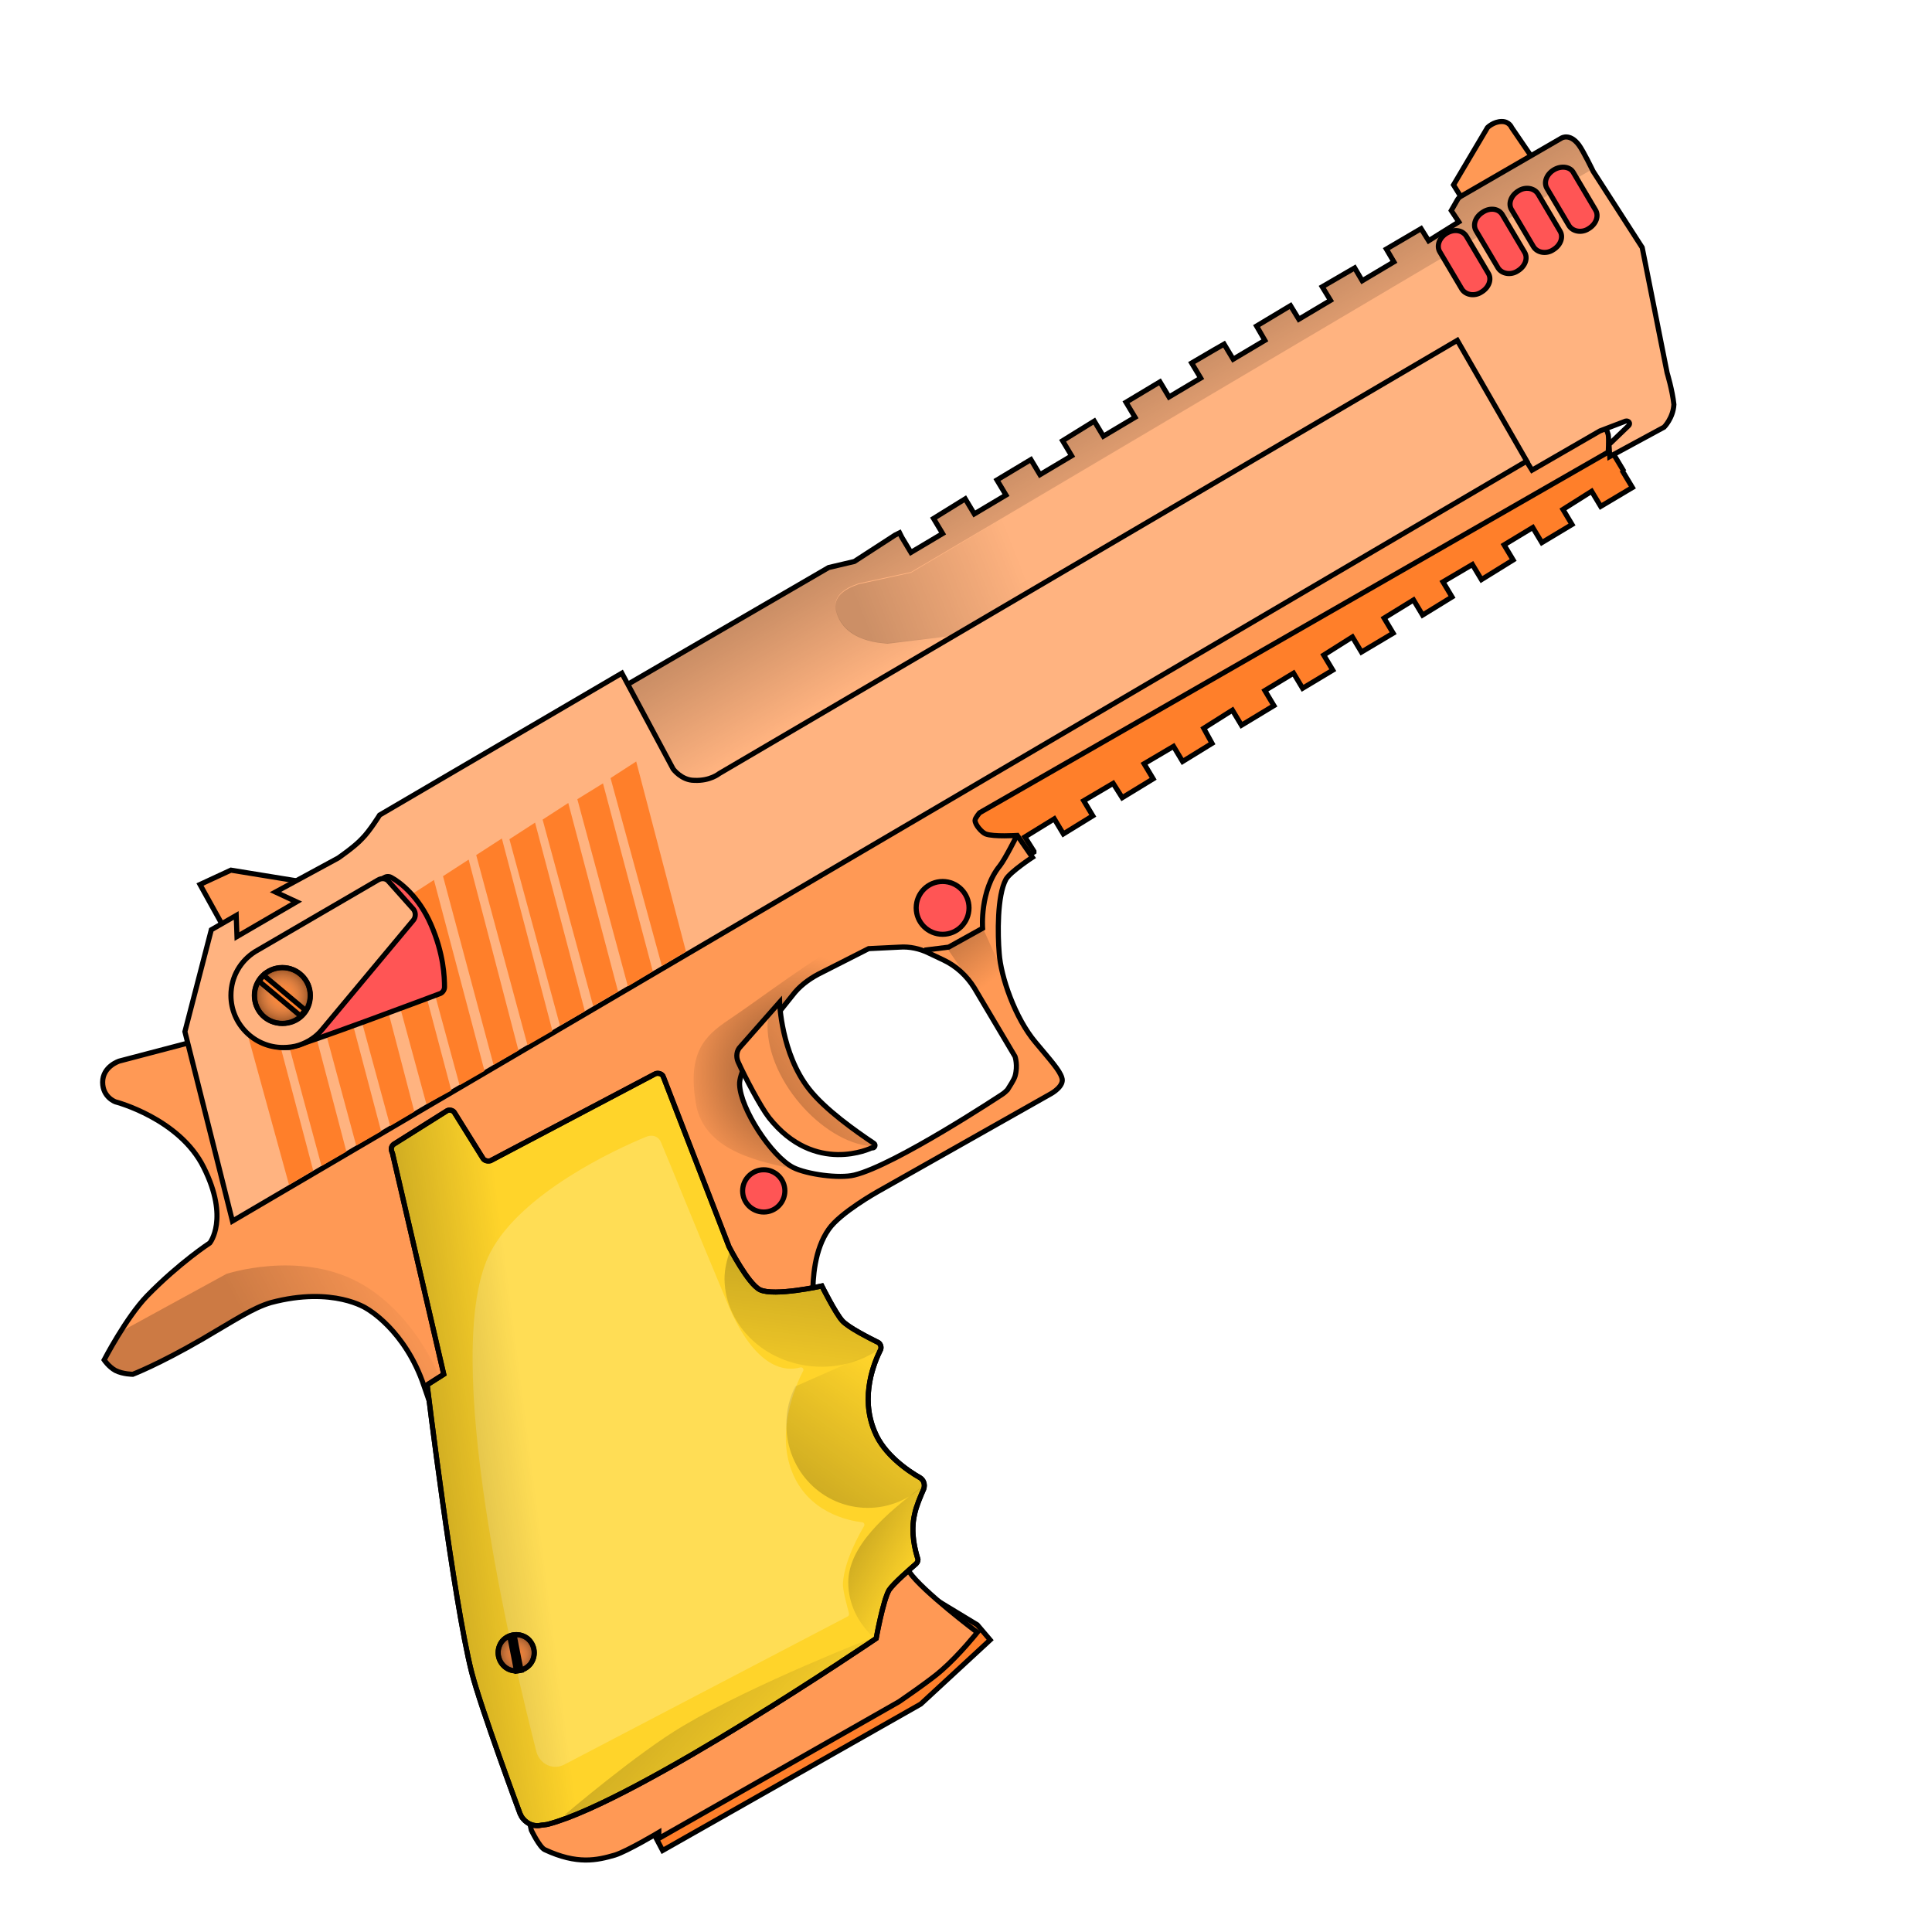 <?xml version="1.0" encoding="UTF-8" standalone="no"?>
<!-- Generator: Adobe Illustrator 19.0.0, SVG Export Plug-In . SVG Version: 6.00 Build 0)  -->

<svg
   xmlns:dc="http://purl.org/dc/elements/1.1/"
   xmlns:cc="http://creativecommons.org/ns#"
   xmlns:rdf="http://www.w3.org/1999/02/22-rdf-syntax-ns#"
   xmlns:svg="http://www.w3.org/2000/svg"
   xmlns="http://www.w3.org/2000/svg"
   xmlns:xlink="http://www.w3.org/1999/xlink"
   xmlns:sodipodi="http://sodipodi.sourceforge.net/DTD/sodipodi-0.dtd"
   xmlns:inkscape="http://www.inkscape.org/namespaces/inkscape"
   version="1.1"
   id="Layer_1"
   x="0px"
   y="0px"
   viewBox="0 0 256 256"
   style="enable-background:new 0 0 256 256;"
   xml:space="preserve"
   sodipodi:docname="D-Eagle.svg"
   inkscape:version="0.92.3 (2405546, 2018-03-11)"><defs
   id="defs3977"><linearGradient
     y2="196.679"
     x2="107.452"
     y1="183.106"
     x1="121.025"
     gradientUnits="userSpaceOnUse"
     id="linearGradient5313">
		<stop
   id="stop5309"
   style="stop-color:#000000;stop-opacity:0.2"
   offset="0" />
		<stop
   id="stop5311"
   style="stop-color:#000000;stop-opacity:0"
   offset="1" />
	</linearGradient><linearGradient
     inkscape:collect="always"
     xlink:href="#XMLID_77_"
     id="linearGradient5164"
     gradientUnits="userSpaceOnUse"
     x1="114.79"
     y1="83.02"
     x2="135.365"
     y2="74.883"
     spreadMethod="pad" /><linearGradient
     inkscape:collect="always"
     xlink:href="#XMLID_77_"
     id="linearGradient5172"
     x1="103.158"
     y1="80.212"
     x2="110.565"
     y2="92.877"
     gradientUnits="userSpaceOnUse" /><linearGradient
     inkscape:collect="always"
     xlink:href="#XMLID_79_"
     id="linearGradient5180"
     x1="38.399"
     y1="185.967"
     x2="58.202"
     y2="175.488"
     gradientUnits="userSpaceOnUse" /><linearGradient
     inkscape:collect="always"
     xlink:href="#XMLID_77_"
     id="linearGradient5190"
     x1="112.631"
     y1="168.333"
     x2="110.077"
     y2="188.375"
     gradientUnits="userSpaceOnUse" /><linearGradient
     inkscape:collect="always"
     xlink:href="#XMLID_79_"
     id="linearGradient5198"
     x1="108.358"
     y1="199.434"
     x2="120.061"
     y2="183.23"
     gradientUnits="userSpaceOnUse" /><linearGradient
     inkscape:collect="always"
     xlink:href="#XMLID_76_"
     id="linearGradient5210"
     x1="101.419"
     y1="197.369"
     x2="121.439"
     y2="208.35"
     gradientUnits="userSpaceOnUse" /><radialGradient
     inkscape:collect="always"
     xlink:href="#XMLID_75_"
     id="radialGradient5277"
     cx="37.4"
     cy="131.9"
     fx="37.4"
     fy="131.9"
     r="4.037"
     gradientUnits="userSpaceOnUse"
     gradientTransform="translate(0.027,0.02)" /><radialGradient
     inkscape:collect="always"
     xlink:href="#XMLID_75_"
     id="radialGradient5285"
     cx="68.45"
     cy="219.008"
     fx="68.45"
     fy="219.008"
     r="2.72"
     gradientTransform="matrix(1,0,0,1.022,-0.056,-4.681)"
     gradientUnits="userSpaceOnUse" /><linearGradient
     inkscape:collect="always"
     xlink:href="#XMLID_78_"
     id="linearGradient5299"
     x1="85.957"
     y1="222.82"
     x2="103.688"
     y2="238.651"
     gradientUnits="userSpaceOnUse" /><linearGradient
     inkscape:collect="always"
     xlink:href="#linearGradient5313"
     id="linearGradient5307"
     x1="104.668"
     y1="146.587"
     x2="115.434"
     y2="138.672"
     gradientUnits="userSpaceOnUse" /><radialGradient
     inkscape:collect="always"
     xlink:href="#XMLID_74_"
     id="radialGradient5321"
     cx="105.321"
     cy="142.084"
     fx="105.321"
     fy="142.084"
     r="15.593"
     gradientTransform="matrix(1,0,0,1.012,0,-1.608)"
     gradientUnits="userSpaceOnUse" /><linearGradient
     inkscape:collect="always"
     xlink:href="#XMLID_79_"
     id="linearGradient5337"
     x1="127.209"
     y1="124.459"
     x2="131.415"
     y2="129.962"
     gradientUnits="userSpaceOnUse" /><linearGradient
     inkscape:collect="always"
     xlink:href="#XMLID_73_"
     id="linearGradient5347"
     gradientUnits="userSpaceOnUse"
     x1="167.645"
     y1="82.01"
     x2="181.078"
     y2="103.871" /><linearGradient
     inkscape:collect="always"
     xlink:href="#XMLID_79_"
     id="linearGradient5399"
     x1="58.45"
     y1="210.609"
     x2="72.455"
     y2="208.8"
     gradientUnits="userSpaceOnUse"
     gradientTransform="translate(-1e-6)" /></defs><sodipodi:namedview
   pagecolor="#ffffff"
   bordercolor="#666666"
   borderopacity="1"
   objecttolerance="10"
   gridtolerance="10"
   guidetolerance="10"
   inkscape:pageopacity="0"
   inkscape:pageshadow="2"
   inkscape:window-width="1920"
   inkscape:window-height="1018"
   id="namedview3975"
   showgrid="false"
   inkscape:zoom="6.6328124"
   inkscape:cx="72.671047"
   inkscape:cy="53.390279"
   inkscape:window-x="-8"
   inkscape:window-y="-8"
   inkscape:window-maximized="1"
   inkscape:current-layer="XMLID_26_" />
<style
   type="text/css"
   id="style3847">
	.st0{fill:#F57E2E;stroke:#000000;stroke-width:0.675;}
	.st1{fill:url(#XMLID_65_);}
	.st2{fill:#F79858;stroke:#000000;stroke-width:0.675;}
	.st3{fill:#FAB280;stroke:#000000;stroke-width:0.675;}
	.st4{fill:url(#XMLID_66_);stroke:#000000;stroke-width:0.675;}
	.st5{fill:#F57E2E;}
	.st6{fill:#FFD42A;stroke:#000000;stroke-width:0.675;}
	.st7{fill:url(#XMLID_69_);stroke:#000000;stroke-width:0.675;}
	.st8{fill:#FAB27F;stroke:#000000;stroke-width:0.675;}
	.st9{fill:#EE3532;stroke:#000000;stroke-width:0.675;}
	.st10{fill:#FEDD55;}
	.st11{fill:url(#XMLID_70_);stroke:#000000;stroke-width:0.675;}
	.st12{fill:#FFFFFF;stroke:#000000;stroke-width:0.675;}
	.st13{fill:url(#XMLID_71_);stroke:#000000;stroke-width:0.675;}
	.st14{fill:none;stroke:#000000;stroke-width:0.675;}
	.st15{fill:url(#XMLID_72_);}
	.st16{fill:url(#XMLID_73_);}
	.st17{fill:url(#XMLID_74_);}
	.st18{fill:url(#XMLID_75_);}
	.st19{fill:url(#XMLID_76_);}
	.st20{fill:url(#XMLID_77_);}
	.st21{fill:url(#XMLID_78_);}
	.st22{fill:url(#XMLID_79_);}
</style>
<g
   id="XMLID_26_">
	<polygon
   id="XMLID_8_"
   class="st0"
   points="115.8,207 83.4,135.4 128,118.2 137,112.9 137,112.8 135.8,110.9 139.7,108.5    140.9,110.5 144.8,108.1 143.6,106.1 147.5,103.8 148.7,105.7 152.8,103.2 151.6,101.2 155.5,98.9 156.7,100.9 160.6,98.5    159.5,96.5 163.3,94.1 164.5,96.1 168.8,93.5 167.6,91.5 171.4,89.2 172.6,91.2 176.6,88.8 175.4,86.8 179.2,84.4 180.4,86.4    184.6,83.9 183.4,81.9 187.3,79.5 188.5,81.5 192.4,79.1 191.2,77.1 195.1,74.8 196.3,76.8 200.5,74.2 199.3,72.2 203.1,69.9    204.3,71.9 208.3,69.5 207.1,67.5 210.9,65.1 212.1,67.1 216.3,64.6 215.1,62.6 215.3,62.5 215.2,62.5 203.3,42.7 49.2,130.3    90.8,240.5 86.8,243.3 87.8,245.2 122,225.8 131.2,217.3 129.5,215.3  "
   style="fill:#ff7f2a;stroke:#000000;stroke-opacity:1" />
	<linearGradient
   id="XMLID_65_"
   gradientUnits="userSpaceOnUse"
   x1="173.855"
   y1="88.543"
   x2="170.967"
   y2="83.54">
		<stop
   offset="0"
   style="stop-color:#FFFFFF;stop-opacity:0.6"
   id="stop3850" />
		<stop
   offset="0.161"
   style="stop-color:#000000;stop-opacity:0.5"
   id="stop3852" />
		<stop
   offset="0.306"
   style="stop-color:#000000"
   id="stop3854" />
		<stop
   offset="0.425"
   style="stop-color:#000000;stop-opacity:0.107"
   id="stop3856" />
		<stop
   offset="0.742"
   style="stop-color:#000000;stop-opacity:0.8"
   id="stop3858" />
	</linearGradient>
	<path
   id="XMLID_49_"
   class="st1"
   d="M213.1,59.9l-83.3,47.9c0,0-0.6,0.7-0.6,1c0,0.6,0.9,1.6,1.4,1.8c1,0.4,4.2,0.2,4.2,0.2l0.5,0   l79.7-48.5l-1.9-3.1l0,0C213.1,59.6,213.1,59.9,213.1,59.9z"
   style="stroke:none;stroke-opacity:1;fill:url(#linearGradient5347);fill-opacity:1" />
	<path
   id="XMLID_6_"
   class="st2"
   d="M213.1,59.9c0,0,0.1-1.7,0-2.3c-0.4-1.5-2.8-5.5-2.8-5.5l2.8-23.9l-6.2-9.1l-3.8,1.9l-2.8-4.1   c0,0-0.3-0.8-1.3-0.8c-1.1,0-1.9,0.8-1.9,0.8l-4.5,7.6l3.4,5.5L46.6,117.9l-16-2.6l-4.1,1.9l4.6,8.3l-5.4,12.5l-9.9,2.6   c0,0-2.2,0.7-2.2,2.8c0,2,1.7,2.6,1.7,2.6s8.5,2.2,11.7,8.7c3.4,6.8,0.8,10,0.8,10s-4,2.6-8.3,7c-2.8,2.9-5.7,8.5-5.7,8.5   s0.6,0.9,1.5,1.4c1,0.5,2.3,0.5,2.3,0.5s3.4-1.3,9.1-4.6c4.3-2.5,6.8-4.2,9.2-4.9c8.3-2.2,12.7,0.8,12.7,0.8s5.1,2.8,7.6,10.3   C57.2,186.5,60,195,60,195l10.4,47.5c0,0,1.1,2.3,1.8,2.6c4.3,2,6.9,1.4,9.3,0.7c1.6-0.5,5.8-3,5.8-3v0.8l31.8-18.1   c0,0,4.4-3,5.7-4.2c2.3-2,4.7-5,4.7-5s-7.3-5.5-9-8c-5.4-8.1-12.7-27-12.8-36.7c0-2.2,0.2-6,2.1-8.7c1.5-2.2,6.5-5,6.5-5l23-13   c0,0,1.8-1,1.4-2.1c-0.3-1-1.5-2.3-3.5-4.7c-2.7-3.2-4.6-8.7-4.8-11.8c-0.2-2.4-0.3-7.6,0.9-9.8c0.6-1,3.5-2.9,3.5-2.9l-2-2.9   c0,0-3.2,0.2-4.2-0.2c-0.5-0.2-1.4-1.2-1.4-1.8c0-0.3,0.6-1,0.6-1L213.1,59.9z M134.5,140c0,0,0.4,1.2,0,2.6   c-0.2,0.6-0.7,1.3-1,1.8c-0.2,0.2-0.4,0.4-0.7,0.6c0,0-14.2,9.4-19.6,10.7c-2,0.5-6.3-0.1-8.1-1c-2.9-1.5-7-7.8-7.1-11   c-0.1-2.8,5.4-9.8,5.4-9.8l1.6-2c0.9-1.2,2.1-2.1,3.4-2.8l6.7-3.4l4.1-0.2c1.3-0.1,2.7,0.2,3.9,0.8l1.9,0.9   c1.7,0.8,3.1,2.1,4.1,3.7L134.5,140z"
   style="fill:#ff9955;stroke:#000000;stroke-opacity:1" />
	<path
   id="XMLID_4_"
   class="st3"
   d="M220.9,49.4l-3.3-16.6l-6.5-10.1c0,0-1.3-2.7-1.9-3.5c-1.2-1.6-2.3-0.9-2.3-0.9L193.6,26   c-0.2,0.1-0.4,0.3-0.5,0.5l-0.8,1.4l0,0l1,1.5l-4,2.5l-1-1.6l-4.6,2.7l1,1.7l-4.2,2.5l-1-1.7l-4.3,2.5l1.1,1.8l-4.2,2.5l-1.1-1.8   l-4.5,2.7l1.1,1.9l-4.2,2.5l-1.2-2l-1.4,0.8l-2.9,1.7l1.2,2l-4.2,2.5l-1.2-2l-4.5,2.7l1.2,2l-4.2,2.5l-1.2-2l-4.2,2.6l1.2,2   l-4.2,2.5l-1.2-2l-4.5,2.7l1.2,2l-4.2,2.5l-1.2-2l-4.2,2.6l1.2,2l-4.2,2.5l-1.2-2l-0.3-0.6l-0.6,0.3l-5.4,3.5l-3.4,0.8L80.9,92   l-4.4,21.7L192.9,46L203,62.3l9-5.2l3.4-1.3c0.4-0.1,0.7,0.3,0.4,0.6l-2.6,2.5l0.1,1.6l7.2-3.9c0,0,1.2-1.2,1.3-3   C221.6,51.7,220.9,49.4,220.9,49.4z"
   style="stroke:#000000;stroke-opacity:1;fill:#ffb380" />
	<linearGradient
   id="XMLID_66_"
   gradientUnits="userSpaceOnUse"
   x1="146.781"
   y1="73.173"
   x2="138.007"
   y2="57.977"
   xlink:href="#XMLID_71_">
		<stop
   offset="0"
   style="stop-color:#FFFFFF;stop-opacity:0.6"
   id="stop3864" />
		<stop
   offset="0.161"
   style="stop-color:#000000;stop-opacity:0.5"
   id="stop3866" />
		<stop
   offset="0.306"
   style="stop-color:#000000;stop-opacity:0.8"
   id="stop3868" />
		<stop
   offset="0.425"
   style="stop-color:#000000;stop-opacity:0.107"
   id="stop3870" />
		<stop
   offset="0.747"
   style="stop-color:#000000;stop-opacity:0.5"
   id="stop3872" />
	</linearGradient>
	<path
   id="XMLID_62_"
   class="st4"
   d="M113.8,77.3l6.9-1.5L211,22.4c-0.3-0.7-1.3-2.6-1.8-3.3c-1.2-1.6-2.3-0.9-2.3-0.9L193.6,26   c-0.2,0.1-0.4,0.3-0.5,0.5l-0.8,1.4l0,0l1,1.5l-4,2.5l-1-1.6l-4.6,2.7l1,1.7l-4.2,2.5l-1-1.7l-4.3,2.5l1.1,1.8l-4.2,2.5l-1.1-1.8   l-4.5,2.7l1.1,1.9l-4.2,2.5l-1.2-2l-1.4,0.8l-2.9,1.7l1.2,2l-4.2,2.5l-1.2-2l-4.5,2.7l1.2,2l-4.2,2.5l-1.2-2l-4.2,2.6l1.2,2   l-4.2,2.5l-1.2-2l-4.5,2.7l1.2,2l-4.2,2.5l-1.2-2l-4.2,2.6l1.2,2l-4.2,2.5l-1.2-2l-0.3-0.6l-0.6,0.3l-5.4,3.5l-3.4,0.8L80.9,92   l-4.4,21.7l50.3-29.3l0-0.3l-9.2,1.1c-0.5,0-5.7-0.1-6.8-4.3C110.1,78.4,113.3,77.5,113.8,77.3z"
   style="stroke:none;stroke-opacity:1;fill-opacity:1.0;fill:url(#linearGradient5172)" />
	<path
   id="XMLID_41_"
   class="st3"
   d="M30.8,161.8L202.3,61.1l-9.2-16l-97.8,57.4c0,0-1.2,1-3.3,0.9c-1.7,0-2.8-1.5-2.8-1.5   l-6.8-12.7L50.3,108c0,0-1.3,2.1-2.3,3.1c-1,1.1-3.2,2.6-3.2,2.6l-8.3,4.5l2.8,1.3l-7.9,4.6l-0.1-2.8l-3.3,1.9l-3.5,13.5   L30.8,161.8z"
   style="fill:#ffb380;stroke:#000000;stroke-opacity:1" />
	<g
   id="XMLID_58_"
   style="stroke:#000000;stroke-opacity:1">
		<polygon
   id="XMLID_25_"
   class="st5"
   points="90.9,126.1 84.3,100.9 80.9,103.1 87.7,128   "
   style="fill:#ff7f2a;stroke:none;stroke-opacity:1" />
		<polygon
   id="XMLID_43_"
   class="st5"
   points="86.5,128.7 79.9,103.8 76.5,105.9 83.2,130.7   "
   style="fill:#ff7f2a;stroke:none;stroke-opacity:1" />
		<polygon
   id="XMLID_45_"
   class="st5"
   points="81.9,131.4 75.3,106.4 71.9,108.6 78.6,133.3   "
   style="fill:#ff7f2a;stroke:none;stroke-opacity:1" />
		<polygon
   id="XMLID_48_"
   class="st5"
   points="77.5,134 70.9,109 67.5,111.2 74.2,135.9   "
   style="fill:#ff7f2a;stroke:none;stroke-opacity:1" />
		<polygon
   id="XMLID_53_"
   class="st5"
   points="73.2,136.6 66.5,111.1 63.1,113.3 69.9,138.5   "
   style="fill:#ff7f2a;stroke:none;stroke-opacity:1" />
		<polygon
   id="XMLID_52_"
   class="st5"
   points="68.7,139.2 62.1,113.9 58.7,116.1 65.4,141.1   "
   style="fill:#ff7f2a;stroke:none;stroke-opacity:1" />
		<polygon
   id="XMLID_51_"
   class="st5"
   points="64.2,141.9 57.5,116.6 54.1,118.8 60.9,143.8   "
   style="fill:#ff7f2a;stroke:none;stroke-opacity:1" />
		<polygon
   id="XMLID_50_"
   class="st5"
   points="59.8,144.5 53.1,119.2 49.7,121.3 56.5,146.3   "
   style="fill:#ff7f2a;stroke:none;stroke-opacity:1" />
		<polygon
   id="XMLID_57_"
   class="st5"
   points="54.9,147.3 48.3,122 44.9,124.2 51.7,149.2   "
   style="fill:#ff7f2a;stroke:none;stroke-opacity:1" />
		<polygon
   id="XMLID_56_"
   class="st5"
   points="50.5,149.9 43.9,124.9 40.5,127 47.2,151.8   "
   style="fill:#ff7f2a;stroke:none;stroke-opacity:1" />
		<polygon
   id="XMLID_55_"
   class="st5"
   points="45.9,152.6 39.3,127.5 35.9,129.7 42.6,154.5   "
   style="fill:#ff7f2a;stroke:none;stroke-opacity:1" />
		<polygon
   id="XMLID_54_"
   class="st5"
   points="41.5,155.1 34.9,130.1 31.5,132.3 38.3,157   "
   style="fill:#ff7f2a;stroke:none;stroke-opacity:1" />
	</g>
	<path
   id="XMLID_1_"
   class="st6"
   d="M52.2,151.6l7-4.4c0.3-0.2,0.8-0.1,1,0.2l3.8,6.1c0.2,0.3,0.6,0.4,1,0.3l21.8-11.5   c0.4-0.2,1,0,1.1,0.4l8.7,22.5c0,0,2.5,4.9,4.1,5.7c1.9,0.9,8.2-0.5,8.2-0.5s1.8,3.6,2.7,4.6c0.8,0.9,3.6,2.3,4.8,2.9   c0.3,0.2,0.4,0.6,0.3,0.9c-0.8,1.6-2.8,6.2-0.8,10.9c1.2,3,4.4,5.2,6,6.1c0.5,0.3,0.7,0.9,0.5,1.5c-0.4,0.9-1,2.3-1.2,3.3   c-0.6,2.5,0.1,4.9,0.4,5.9c0.1,0.2,0,0.5-0.2,0.7c-0.8,0.7-3,2.6-3.6,3.5c-0.8,1.4-1.7,6.4-1.7,6.4s-31.5,21.4-43.4,24.6   c-0.3,0.1-0.8,0.1-1.3,0.2c-1.1,0.1-2.1-0.6-2.5-1.6c0,0-5.2-14-6.4-18.7c-2.4-9.4-5.9-38.1-5.9-38.1l2.2-1.4l-6.8-29.3   C51.7,152.2,51.9,151.8,52.2,151.6z"
   style="fill:#ffd42a;stroke:#000000;stroke-opacity:1;font-variant-east_asian:normal;opacity:1;vector-effect:none;fill-opacity:1;stroke-width:0.675;stroke-linecap:butt;stroke-linejoin:miter;stroke-miterlimit:4;stroke-dasharray:none;stroke-dashoffset:0" />
	<radialGradient
   id="XMLID_69_"
   cx="107.46"
   cy="139.335"
   r="15.656"
   gradientUnits="userSpaceOnUse"
   xlink:href="#XMLID_71_">
		<stop
   offset="0"
   style="stop-color:#2484C6;stop-opacity:0"
   id="stop3891" />
		<stop
   offset="1"
   style="stop-color:#000000;stop-opacity:0.5"
   id="stop3893" />
	</radialGradient>
	<path
   id="XMLID_46_"
   class="st7"
   d="M112.7,124.5c-4.4,2-11.9,7.8-16.1,10.6c-3.3,2.2-5.5,4.4-4.4,11.1c0.8,4.9,5.5,6.6,7.5,7.3   c2.2,0.8,6.6,1.6,6.6,1.6l0,0c-0.4-0.1-0.8-0.3-1.2-0.5c-2.9-1.5-7-7.8-7.1-11c-0.1-2.8,5.4-9.8,5.4-9.8l1.6-2   c0.9-1.2,2.1-2.1,3.4-2.8l6.7-3.4l4.1-0.2c1.3-0.1,2.7,0.2,3.9,0.8c0,0-1-1-4.3-2.4C117.3,123.2,114.1,123.8,112.7,124.5z"
   style="stroke:none;stroke-opacity:1;fill-opacity:1;fill:url(#radialGradient5321)" />
	<path
   id="XMLID_7_"
   class="st8"
   d="M103.3,132.8c0,0,0.2,6.8,3.9,11.5c2.1,2.7,6.2,5.6,8.6,7.2c0.3,0.2,0.1,0.7-0.3,0.6   c0,0-7.5,3.7-13.6-4c-1.1-1.4-3.2-5.4-4.1-7.4c-0.3-0.7-0.2-1.5,0.3-2L103.3,132.8z"
   style="stroke:#000000;stroke-opacity:1;fill:#ff9955" />
	<g
   id="XMLID_11_"
   style="stroke:#000000;stroke-opacity:1">
		<path
   id="XMLID_13_"
   class="st9"
   d="M191.7,30.9c-1,0.6-1.4,1.7-0.9,2.5l2.9,4.9c0.5,0.8,1.7,1,2.6,0.4c1-0.6,1.4-1.7,0.9-2.5    l-2.9-4.9C193.8,30.5,192.7,30.3,191.7,30.9z"
   style="fill:#ff5555;stroke:#000000;stroke-opacity:1" />
		<path
   id="XMLID_14_"
   class="st9"
   d="M196.5,28.1c-1,0.6-1.4,1.7-0.9,2.5l2.9,4.9c0.5,0.8,1.7,1,2.6,0.4c1-0.6,1.4-1.7,0.9-2.5    l-2.9-4.9C198.6,27.6,197.4,27.5,196.5,28.1z"
   style="fill:#ff5555;stroke:#000000;stroke-opacity:1" />
		<path
   id="XMLID_15_"
   class="st9"
   d="M201.2,25.3c-1,0.6-1.4,1.7-0.9,2.5l2.9,4.9c0.5,0.8,1.7,1,2.6,0.4c1-0.6,1.4-1.7,0.9-2.5    l-2.9-4.9C203.3,24.9,202.1,24.7,201.2,25.3z"
   style="fill:#ff5555;stroke:#000000;stroke-opacity:1" />
		<path
   id="XMLID_16_"
   class="st9"
   d="M205.9,22.5c-1,0.6-1.4,1.7-0.9,2.5l2.9,4.9c0.5,0.8,1.7,1,2.6,0.4c1-0.6,1.4-1.7,0.9-2.5    l-2.9-4.9C208.1,22.1,206.9,21.9,205.9,22.5z"
   style="fill:#ff5555;stroke:#000000;stroke-opacity:1" />
	</g>
	<path
   id="XMLID_12_"
   class="st9"
   d="M57.1,122.5c-1.6-3.7-4.1-5.6-5.2-6.2c-0.3-0.2-0.7-0.2-1,0c0,0-16.8,9.7-17,9.9l0,0l0,0   c-1.8,1.3-3,3.3-3,5.7c0,3.8,3.1,6.9,6.9,6.9c0.1,0,0.3,0,0.4,0l0.1,0c1.3-0.1,19.9-7.1,19.9-7.1c0.4-0.1,0.7-0.5,0.7-0.9   C58.9,129.5,58.8,126.4,57.1,122.5z"
   style="fill:#ff5555;stroke:#000000;stroke-opacity:1" />
	<path
   id="XMLID_17_"
   class="st3"
   d="M54.8,121.9c0.3-0.4,0.3-1,0-1.4l-3.3-3.7c-0.3-0.4-0.9-0.5-1.4-0.2l-16.3,9.5l0,0   c-1.9,1.2-3.2,3.3-3.2,5.8c0,3.8,3.1,6.9,6.9,6.9c0.7,0,1.5-0.1,2.1-0.3l0,0l0,0c1.2-0.4,2.3-1.1,3.1-2.1L54.8,121.9z"
   style="fill:#ffb380;stroke:#000000;stroke-opacity:1" />
	<circle
   id="XMLID_2_"
   class="st8"
   cx="37.4"
   cy="131.9"
   r="3.7"
   style="stroke:#000000;stroke-opacity:1;fill:#ff7f2a" />
	<path
   id="XMLID_61_"
   class="st10"
   d="M85.7,150.6c0.8-0.3,1.6,0,1.9,0.8c1.2,2.8,4.1,10.1,8.8,21.3c3.7,8.9,7.8,9,9.6,8.5   c0.3-0.1,0.6,0.2,0.4,0.5c-1.1,2.1-3.5,8-1.5,13.2c2.1,5.5,7.5,6.6,9.3,6.8c0.3,0,0.4,0.3,0.3,0.5c-0.7,1.2-2.6,4.6-2.8,7.5   c-0.1,0.9,0.6,3.3,0.8,4.1c0,0.2,0,0.3-0.2,0.4l-37.5,19.6c-1.5,0.8-3.2,0-3.7-1.6c-3-11.7-13-53.1-6.1-66.3   C69.1,158.1,81.5,152.3,85.7,150.6z"
   style="fill:#ffdd55;stroke:none;stroke-opacity:1" />
	<radialGradient
   id="XMLID_70_"
   cx="37.388"
   cy="131.912"
   r="3.667"
   gradientUnits="userSpaceOnUse">
		<stop
   offset="0"
   style="stop-color:#2484C6;stop-opacity:0"
   id="stop3907" />
		<stop
   offset="1"
   style="stop-color:#000000;stop-opacity:0.5"
   id="stop3909" />
	</radialGradient>
	<path
   id="XMLID_21_"
   class="st11"
   d="m 37.427,128.22 c -2,0 -3.7,1.6 -3.7,3.7 0,2.1 1.6,3.7 3.7,3.7 2.1,0 3.7,-1.6 3.7,-3.7 0,-2.1 -1.7,-3.7 -3.7,-3.7 z m 2.4,6.4 -1.408,-1.178 -4.092,-3.422 0.6,-0.8 4.284,3.583 1.216,1.017 z"
   inkscape:connector-curvature="0"
   style="fill:url(#radialGradient5277);fill-opacity:1;stroke:#000000;stroke-width:0.675;stroke-opacity:1"
   sodipodi:nodetypes="sssssccccccc" />
	<circle
   id="XMLID_22_"
   class="st12"
   cx="68.4"
   cy="219"
   r="2.4"
   style="stroke:#000000;stroke-opacity:1;fill:#ff7f2a" />
	<radialGradient
   id="XMLID_71_"
   cx="68.438"
   cy="218.994"
   r="2.398"
   gradientUnits="userSpaceOnUse">
		<stop
   offset="0"
   style="stop-color:#2484C6;stop-opacity:0"
   id="stop3914" />
		<stop
   offset="1"
   style="stop-color:#000000;stop-opacity:0.5"
   id="stop3916" />
	</radialGradient>
	<path
   id="XMLID_9_"
   class="st13"
   d="m 69.944,217.129 c -1,-0.8 -2.5,-0.7 -3.4,0.3 -0.8,1 -0.7,2.5 0.3,3.4 1,0.9 2.5,0.7 3.4,-0.3 0.8,-1 0.7,-2.5 -0.3,-3.4 z m -1.5,4.3 -0.9,-4.6 0.6,-0.1 0.9,4.6 z"
   style="fill:url(#radialGradient5285);fill-opacity:1;stroke:#000000;stroke-width:0.675;stroke-opacity:1"
   inkscape:connector-curvature="0" />
	<circle
   id="XMLID_23_"
   class="st9"
   cx="101.2"
   cy="157.8"
   r="2.8"
   style="fill:#ff5555;stroke:#000000;stroke-opacity:1" />
	<circle
   id="XMLID_24_"
   class="st9"
   cx="124.9"
   cy="120.3"
   r="3.5"
   style="fill:#ff5555;stroke:#000000;stroke-opacity:1" />
	<path
   id="XMLID_42_"
   class="st14"
   d="M134.7,110.8c0,0-1.5,3-2.2,3.9c-2.7,3.3-2.3,8.3-2.3,8.3l-4.5,2.5l-3.2,0.4"
   style="stroke:#000000;stroke-opacity:1" />
	<linearGradient
   id="XMLID_72_"
   gradientUnits="userSpaceOnUse"
   x1="105.833"
   y1="146.204"
   x2="111.268"
   y2="140.768">
		<stop
   offset="0"
   style="stop-color:#000000;stop-opacity:0.5"
   id="stop3923" />
		<stop
   offset="1"
   style="stop-color:#2484C6;stop-opacity:0"
   id="stop3925" />
	</linearGradient>
	<path
   id="XMLID_44_"
   class="st15"
   d="M116,151.9c0.1-0.1,0.1-0.3-0.1-0.5c-2.5-1.6-6.5-4.5-8.6-7.2c-3.7-4.7-3.9-11.5-3.9-11.5   l-1.6,1.8c0,0.5-0.1,0.9-0.1,1.4C101.7,143.6,109.7,151.9,116,151.9z"
   style="stroke:none;stroke-opacity:1;fill:url(#linearGradient5307);fill-opacity:1" />
	
		<radialGradient
   id="XMLID_73_"
   cx="36.062"
   cy="175.416"
   r="16.631"
   gradientTransform="matrix(1,0,0,0.6,0,70.167)"
   gradientUnits="userSpaceOnUse"
   xlink:href="#XMLID_74_">
		<stop
   offset="0"
   style="stop-color:#2484C6;stop-opacity:0"
   id="stop3929" />
		<stop
   offset="1"
   style="stop-color:#000000;stop-opacity:0.5"
   id="stop3931" />
	</radialGradient>
	<path
   id="XMLID_47_"
   class="st16"
   d="M47.3,169.8c-7.9-4.1-17.3-1-17.3-1l-13.9,7.6c-1.3,2-2.2,3.8-2.2,3.8s0.6,0.9,1.5,1.4   c1,0.5,2.3,0.5,2.3,0.5s3.4-1.3,9.1-4.6c4.3-2.5,6.8-4.2,9.2-4.9c8.3-2.2,12.7,0.8,12.7,0.8s4.9,2.7,7.4,9.9l2.1-0.8   C58.3,182.4,54.8,173.7,47.3,169.8z"
   style="stroke:none;stroke-opacity:1;fill-opacity:1;fill:url(#linearGradient5180)" />
	<linearGradient
   id="XMLID_74_"
   gradientUnits="userSpaceOnUse"
   x1="129.302"
   y1="122.875"
   x2="129.302"
   y2="132.229">
		<stop
   offset="0"
   style="stop-color:#000000;stop-opacity:0.5"
   id="stop3935" />
		<stop
   offset="1"
   style="stop-color:#000000;stop-opacity:0"
   id="stop3937" />
	</linearGradient>
	<polygon
   id="XMLID_59_"
   class="st17"
   points="125.4,125.5 130,132.2 133.3,129.8 130.2,122.9  "
   style="stroke:none;stroke-opacity:1;fill:url(#linearGradient5337);fill-opacity:1" />
	<linearGradient
   id="XMLID_75_"
   gradientUnits="userSpaceOnUse"
   x1="146.451"
   y1="65.078"
   x2="113.655"
   y2="83.628"
   spreadMethod="pad">
		<stop
   offset="0"
   style="stop-color:#FFFFFF;stop-opacity:0"
   id="stop3941" />
		<stop
   offset="1"
   style="stop-color:#000000;stop-opacity:0.5"
   id="stop3943" />
	</linearGradient>
	<path
   id="XMLID_63_"
   class="st18"
   d="M117.6,85.3l9-1.1l17.2-10.1V62.2l-23.1,13.7l-6.9,1.5c-0.5,0.2-3.7,1.1-3,3.6   C111.9,85.2,117.1,85.2,117.6,85.3z"
   style="stroke:none;stroke-opacity:1;fill:url(#linearGradient5164);fill-opacity:1.0" />
	<linearGradient
   id="XMLID_76_"
   gradientUnits="userSpaceOnUse"
   x1="94.098"
   y1="226.636"
   x2="95.899"
   y2="229.755">
		<stop
   offset="0"
   style="stop-color:#000000;stop-opacity:0.5"
   id="stop3947" />
		<stop
   offset="0.865"
   style="stop-color:#000000;stop-opacity:6.757814e-002"
   id="stop3949" />
		<stop
   offset="1"
   style="stop-color:#000000;stop-opacity:0"
   id="stop3951" />
	</linearGradient>
	<path
   id="XMLID_68_"
   class="st19"
   d="M74.8,240.5l0.8-0.1c13.5-5.3,40.3-23.5,40.3-23.5s-15.8,6.1-25.4,11.8   C84.4,232.3,74.8,240.5,74.8,240.5z"
   style="stroke:none;stroke-opacity:1;fill-opacity:1;fill:url(#linearGradient5299)" />
	<linearGradient
   id="XMLID_77_"
   gradientUnits="userSpaceOnUse"
   x1="108.637"
   y1="170.258"
   x2="100.526"
   y2="178.37"
   xlink:href="#XMLID_76_">
		<stop
   offset="0"
   style="stop-color:#000000;stop-opacity:0.2"
   id="stop3955" />
		<stop
   offset="1"
   style="stop-color:#000000;stop-opacity:0"
   id="stop3957" />
	</linearGradient>
	<path
   id="XMLID_64_"
   class="st20"
   d="M108.9,181.1c2.9,0,5.5-0.9,7.6-2.3c0.2-0.3,0-0.7-0.3-0.9c-1.2-0.6-3.9-2.1-4.8-2.9   c-0.9-0.9-2.7-4.6-2.7-4.6s-6.3,1.4-8.2,0.5c-1.3-0.6-3.1-3.8-3.8-5.1c-0.4,1.2-0.7,2.4-0.7,3.7   C96.1,175.9,101.8,181.1,108.9,181.1z"
   style="stroke:none;stroke-opacity:1;fill-opacity:1;fill:url(#linearGradient5190)" />
	<linearGradient
   id="XMLID_78_"
   gradientUnits="userSpaceOnUse"
   x1="121.025"
   y1="183.106"
   x2="107.452"
   y2="196.679">
		<stop
   offset="0"
   style="stop-color:#000000;stop-opacity:0.2"
   id="stop3961" />
		<stop
   offset="1"
   style="stop-color:#000000;stop-opacity:0"
   id="stop3963" />
	</linearGradient>
	<path
   id="XMLID_60_"
   class="st21"
   d="m 116.5,178.8 -11.1,4.9 c -0.8,1.5 -1.2,3.2 -1.2,5.1 0,6.1 4.8,11 10.8,11 2.8,0 5.4,-1.1 7.3,-2.9 0,-0.4 -0.2,-0.9 -0.6,-1.1 -1.6,-0.9 -4.8,-3 -6,-6.1 -1.9,-4.8 0,-9.4 0.8,-10.9 z"
   style="fill:url(#linearGradient5198);fill-opacity:1;stroke:none;stroke-opacity:1"
   inkscape:connector-curvature="0"
   sodipodi:nodetypes="ccssccccc" />
	<linearGradient
   id="XMLID_79_"
   gradientUnits="userSpaceOnUse"
   x1="123.538"
   y1="201.967"
   x2="112.182"
   y2="213.324">
		<stop
   offset="0"
   style="stop-color:#000000;stop-opacity:0.2"
   id="stop3967" />
		<stop
   offset="1"
   style="stop-color:#000000;stop-opacity:0"
   id="stop3969" />
	</linearGradient>
	<path
   id="XMLID_67_"
   class="st22"
   d="m 117.6,210.6 c 0.6,-0.9 2.8,-2.8 3.6,-3.5 0.2,-0.2 0.3,-0.4 0.2,-0.7 -0.3,-0.9 -0.9,-3.4 -0.4,-5.9 0,0 1.2,-3.3 1.3,-3.6 -4.94,3.659 -9.9,8 -9.9,12.8 0,2.8 1.3,5.4 3.4,7.3 v 0 c 0,0 0.9,-5 1.8,-6.4 z"
   style="fill:url(#linearGradient5210);fill-opacity:1;stroke:none;stroke-opacity:1"
   inkscape:connector-curvature="0"
   sodipodi:nodetypes="ccsccsccc" />
<path
   inkscape:connector-curvature="0"
   id="XMLID_1_-3"
   class="st6"
   d="m 52.2,151.6 7,-4.4 c 0.3,-0.2 0.8,-0.1 1,0.2 l 3.8,6.1 c 0.2,0.3 0.6,0.4 1,0.3 l 21.8,-11.5 c 0.4,-0.2 1,0 1.1,0.4 l 8.7,22.5 c 0,0 2.5,4.9 4.1,5.7 1.9,0.9 8.2,-0.5 8.2,-0.5 0,0 1.8,3.6 2.7,4.6 0.8,0.9 3.6,2.3 4.8,2.9 0.3,0.2 0.4,0.6 0.3,0.9 -0.8,1.6 -2.8,6.2 -0.8,10.9 1.2,3 4.4,5.2 6,6.1 0.5,0.3 0.7,0.9 0.5,1.5 -0.4,0.9 -1,2.3 -1.2,3.3 -0.6,2.5 0.1,4.9 0.4,5.9 0.1,0.2 0,0.5 -0.2,0.7 -0.8,0.7 -3,2.6 -3.6,3.5 -0.8,1.4 -1.7,6.4 -1.7,6.4 0,0 -31.5,21.4 -43.4,24.6 -0.3,0.1 -0.8,0.1 -1.3,0.2 -1.1,0.1 -2.1,-0.6 -2.5,-1.6 0,0 -5.2,-14 -6.4,-18.7 C 60.1,212.2 56.6,183.5 56.6,183.5 l 2.2,-1.4 -6.8,-29.3 c -0.3,-0.6 -0.1,-1 0.2,-1.2 z"
   style="opacity:1;vector-effect:none;fill:url(#linearGradient5399);fill-opacity:1;stroke:#000000;stroke-width:0.675;stroke-linecap:butt;stroke-linejoin:miter;stroke-miterlimit:4;stroke-dasharray:none;stroke-dashoffset:0;stroke-opacity:1" /></g>
</svg>